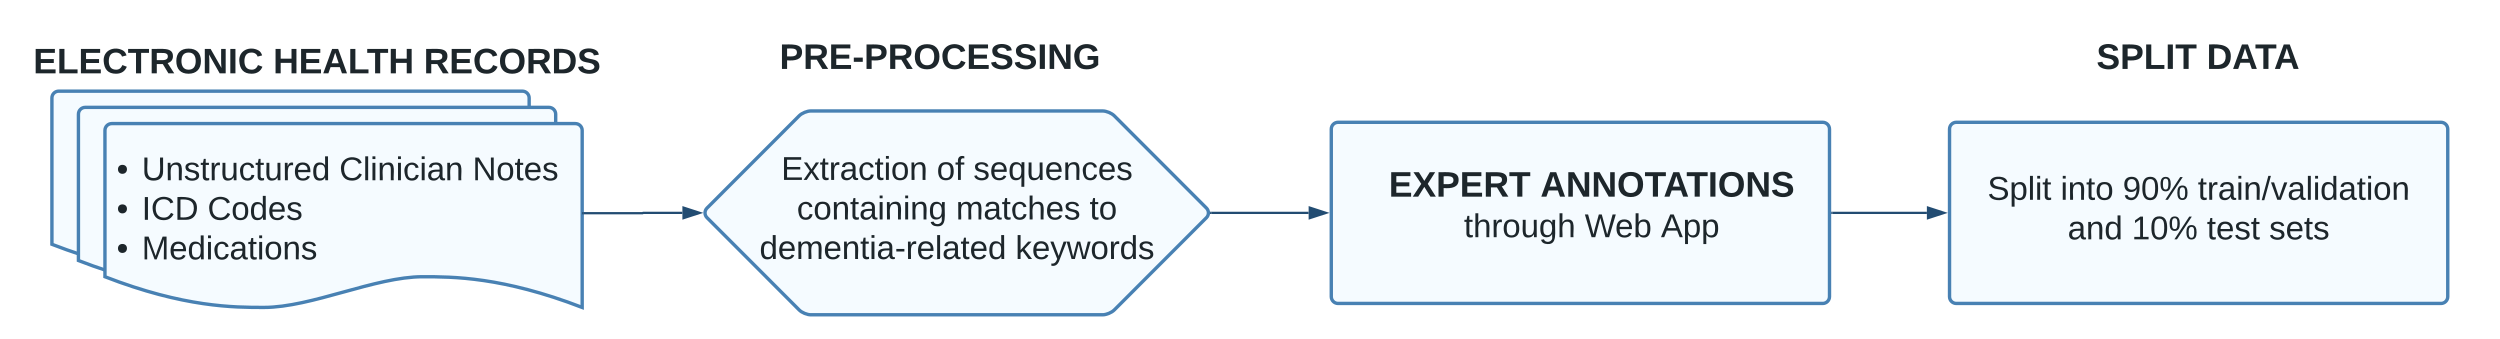 <svg xmlns="http://www.w3.org/2000/svg" xmlns:xlink="http://www.w3.org/1999/xlink" xmlns:lucid="lucid" width="2207.85" height="299.5"><g transform="translate(-185.853 -232)" lucid:page-tab-id="0_0"><path d="M0 0h2797.3v3514H0z" fill="#fff"/><path d="M1804.06 420h83.5" stroke="#224c72" stroke-width="2" fill="none"/><path d="M1804.1 421h-1.04v-2h1.03" fill="#224c72"/><path d="M1902.82 420l-14.26 4.64v-9.28z" stroke="#224c72" stroke-width="2" fill="#224c72"/><path d="M205.85 258c0-3.3 2.7-6 6-6h508c3.32 0 6 2.7 6 6v64.3c0 3.3-2.68 6-6 6h-508c-3.3 0-6-2.7-6-6z" stroke="#000" stroke-opacity="0" fill="#fff" fill-opacity="0"/><use xlink:href="#a" transform="matrix(1,0,0,1,210.853,257) translate(4.42 39.767)"/><use xlink:href="#b" transform="matrix(1,0,0,1,210.853,257) translate(216.269 39.767)"/><use xlink:href="#c" transform="matrix(1,0,0,1,210.853,257) translate(349.261 39.767)"/><path d="M769 258.6c0-3.3 2.7-6 6-6h481.7c3.32 0 6 2.7 6 6V314c0 3.3-2.68 6-6 6H775c-3.3 0-6-2.7-6-6z" stroke="#000" stroke-opacity="0" fill="#fff" fill-opacity="0"/><use xlink:href="#d" transform="matrix(1,0,0,1,774,257.6) translate(100.347 35.267)"/><path d="M1880 258.6c0-3.3 2.7-6 6-6h481.7c3.32 0 6 2.7 6 6V314c0 3.3-2.68 6-6 6H1886c-3.3 0-6-2.7-6-6z" stroke="#000" stroke-opacity="0" fill="#fff" fill-opacity="0"/><use xlink:href="#e" transform="matrix(1,0,0,1,1885,257.6) translate(152.352 35.267)"/><use xlink:href="#f" transform="matrix(1,0,0,1,1885,257.6) translate(249.659 35.267)"/><path d="M1361.56 346c0-3.3 2.7-6 6-6h428c3.3 0 6 2.7 6 6v148c0 3.3-2.7 6-6 6h-428c-3.3 0-6-2.7-6-6z" stroke="#4881b3" stroke-width="3" fill="#f5fbff"/><path d="M1401.56 363.87c0-3.32 2.7-6 6-6h368c3.3 0 6 2.68 6 6v105.46c0 3.32-2.7 6-6 6h-368c-3.3 0-6-2.68-6-6z" stroke="#000" stroke-opacity="0" fill="#fff" fill-opacity="0"/><use xlink:href="#g" transform="matrix(1,0,0,1,1406.56,362.867) translate(5.834 42.8)"/><use xlink:href="#h" transform="matrix(1,0,0,1,1406.56,362.867) translate(139.697 42.8)"/><use xlink:href="#i" transform="matrix(1,0,0,1,1406.56,362.867) translate(72.154 78.622)"/><use xlink:href="#j" transform="matrix(1,0,0,1,1406.56,362.867) translate(178.814 78.622)"/><use xlink:href="#k" transform="matrix(1,0,0,1,1406.56,362.867) translate(246.093 78.622)"/><path d="M1907.56 346c0-3.3 2.7-6 6-6h428c3.3 0 6 2.7 6 6v148c0 3.3-2.7 6-6 6h-428c-3.3 0-6-2.7-6-6z" stroke="#4881b3" stroke-width="3" fill="#f5fbff"/><path d="M1917.56 372.6c0-3.3 2.7-6 6-6h408c3.3 0 6 2.7 6 6v94.8c0 3.3-2.7 6-6 6h-408c-3.3 0-6-2.7-6-6z" stroke="#000" stroke-opacity="0" fill="#fff" fill-opacity="0"/><use xlink:href="#l" transform="matrix(1,0,0,1,1922.56,371.6) translate(18.527 36.856)"/><use xlink:href="#m" transform="matrix(1,0,0,1,1922.56,371.6) translate(83.057 36.856)"/><use xlink:href="#n" transform="matrix(1,0,0,1,1922.56,371.6) translate(137.964 36.856)"/><use xlink:href="#o" transform="matrix(1,0,0,1,1922.56,371.6) translate(204.272 36.856)"/><use xlink:href="#p" transform="matrix(1,0,0,1,1922.56,371.6) translate(89.364 71.789)"/><use xlink:href="#q" transform="matrix(1,0,0,1,1922.56,371.6) translate(145.969 71.789)"/><use xlink:href="#r" transform="matrix(1,0,0,1,1922.56,371.6) translate(212.278 71.789)"/><use xlink:href="#s" transform="matrix(1,0,0,1,1922.56,371.6) translate(267.265 71.789)"/><path d="M231.7 318.5c0-3.3 2.7-6 6-6h409.47c3.3 0 6 2.7 6 6v156.35c-70.38-27.1-114.22-27.1-140.77-27.1-42.14 0-98.2 27.1-140.35 27.1-26.13 0-70.38 0-140.34-27.1z" stroke="#4881b3" stroke-width="3" fill="#f5fbff"/><path d="M255.12 332.82c0-3.3 2.7-6 6-6H670.6c3.3 0 6 2.7 6 6v156.35c-70.4-27.1-114.23-27.1-140.78-27.1-42.15 0-98.2 27.1-140.35 27.1-26.13 0-70.4 0-140.35-27.1z" stroke="#4881b3" stroke-width="3" fill="#f5fbff"/><path d="M278.54 347.15c0-3.3 2.68-6 6-6H694c3.3 0 6 2.7 6 6V503.5c-70.38-27.1-114.22-27.1-140.77-27.1-42.15 0-98.2 27.1-140.35 27.1-26.13 0-70.38 0-140.34-27.1z" stroke="#4881b3" stroke-width="3" fill="#f5fbff"/><path d="M280 362.9h420v114.8H280z" fill="#fff" fill-opacity="0"/><g><use xlink:href="#t" transform="matrix(1,0,0,1,285,367.9) translate(3.906 23.289)"/><use xlink:href="#u" transform="matrix(1,0,0,1,285,367.9) translate(18 23.289)"/><use xlink:href="#v" transform="matrix(1,0,0,1,285,367.9) translate(26.086 23.289)"/><use xlink:href="#w" transform="matrix(1,0,0,1,285,367.9) translate(200.51 23.289)"/><use xlink:href="#x" transform="matrix(1,0,0,1,285,367.9) translate(318.168 23.289)"/><use xlink:href="#t" transform="matrix(1,0,0,1,285,367.9) translate(3.906 58.222)"/><use xlink:href="#u" transform="matrix(1,0,0,1,285,367.9) translate(18 58.222)"/><use xlink:href="#y" transform="matrix(1,0,0,1,285,367.9) translate(26.086 58.222)"/><use xlink:href="#z" transform="matrix(1,0,0,1,285,367.9) translate(84.147 58.222)"/><use xlink:href="#t" transform="matrix(1,0,0,1,285,367.9) translate(3.906 93.156)"/><use xlink:href="#u" transform="matrix(1,0,0,1,285,367.9) translate(18 93.156)"/><use xlink:href="#A" transform="matrix(1,0,0,1,285,367.9) translate(26.086 93.156)"/></g><path d="M891.67 334.24C894 331.9 898.6 330 901.9 330h257.75c3.3 0 7.9 1.9 10.24 4.24l81.42 81.52c2.34 2.34 2.34 6.14 0 8.48l-81.43 81.52c-2.35 2.34-6.94 4.24-10.25 4.24H901.9c-3.3 0-7.9-1.9-10.23-4.24l-81.43-81.52c-2.34-2.34-2.34-6.14 0-8.48z" stroke="#4881b3" stroke-width="3" fill="#f5fbff"/><g><use xlink:href="#B" transform="matrix(1,0,0,1,811,335) translate(64.822 55.889)"/><use xlink:href="#C" transform="matrix(1,0,0,1,811,335) translate(202.129 55.889)"/><use xlink:href="#D" transform="matrix(1,0,0,1,811,335) translate(234.475 55.889)"/><use xlink:href="#E" transform="matrix(1,0,0,1,811,335) translate(78.609 90.822)"/><use xlink:href="#F" transform="matrix(1,0,0,1,811,335) translate(219.151 90.822)"/><use xlink:href="#G" transform="matrix(1,0,0,1,811,335) translate(337.132 90.822)"/><use xlink:href="#H" transform="matrix(1,0,0,1,811,335) translate(45.616 125.756)"/><use xlink:href="#I" transform="matrix(1,0,0,1,811,335) translate(271.632 125.756)"/></g><path d="M701 420.3h52.36c.08 0 .15-.07.15-.15 0-.08.07-.15.16-.15h34.85" stroke="#224c72" stroke-width="2" fill="none"/><path d="M701.03 421.3H700v-2h1.03" fill="#224c72"/><path d="M803.78 420l-14.27 4.64v-9.28z" stroke="#224c72" stroke-width="2" fill="#224c72"/><path d="M1255.55 420h86" stroke="#224c72" stroke-width="2" fill="none"/><path d="M1255.57 421h-1.16l.2-1.33-.16-.67h1.13" fill="#224c72"/><path d="M1356.82 420l-14.26 4.64v-9.28z" stroke="#224c72" stroke-width="2" fill="#224c72"/><defs><path fill="#1d262b" d="M24 0v-248h195v40H76v63h132v40H76v65h150V0H24" id="J"/><path fill="#1d262b" d="M24 0v-248h52v208h133V0H24" id="K"/><path fill="#1d262b" d="M67-125c0 53 21 87 73 88 37 1 54-22 65-47l45 17C233-25 199 4 140 4 58 4 20-42 15-125 8-235 124-281 211-232c18 10 29 29 36 50l-46 12c-8-25-30-41-62-41-52 0-71 34-72 86" id="L"/><path fill="#1d262b" d="M136-208V0H84v-208H4v-40h212v40h-80" id="M"/><path fill="#1d262b" d="M240-174c0 40-23 61-54 70L253 0h-59l-57-94H76V0H24v-248c93 4 217-23 216 74zM76-134c48-2 112 12 112-38 0-48-66-32-112-35v73" id="N"/><path fill="#1d262b" d="M140-251c80 0 125 45 125 126S219 4 139 4C58 4 15-44 15-125s44-126 125-126zm-1 214c52 0 73-35 73-88 0-50-21-86-72-86-52 0-73 35-73 86s22 88 72 88" id="O"/><path fill="#1d262b" d="M175 0L67-191c6 58 2 128 3 191H24v-248h59L193-55c-6-58-2-129-3-193h46V0h-61" id="P"/><path fill="#1d262b" d="M24 0v-248h52V0H24" id="Q"/><g id="a"><use transform="matrix(0.087,0,0,0.087,0,0)" xlink:href="#J"/><use transform="matrix(0.087,0,0,0.087,20.889,0)" xlink:href="#K"/><use transform="matrix(0.087,0,0,0.087,39.95,0)" xlink:href="#J"/><use transform="matrix(0.087,0,0,0.087,60.839,0)" xlink:href="#L"/><use transform="matrix(0.087,0,0,0.087,83.381,0)" xlink:href="#M"/><use transform="matrix(0.087,0,0,0.087,102.443,0)" xlink:href="#N"/><use transform="matrix(0.087,0,0,0.087,124.985,0)" xlink:href="#O"/><use transform="matrix(0.087,0,0,0.087,149.356,0)" xlink:href="#P"/><use transform="matrix(0.087,0,0,0.087,171.898,0)" xlink:href="#Q"/><use transform="matrix(0.087,0,0,0.087,180.602,0)" xlink:href="#L"/></g><path fill="#1d262b" d="M186 0v-106H76V0H24v-248h52v99h110v-99h50V0h-50" id="R"/><path fill="#1d262b" d="M199 0l-22-63H83L61 0H9l90-248h61L250 0h-51zm-33-102l-36-108c-10 38-24 72-36 108h72" id="S"/><g id="b"><use transform="matrix(0.087,0,0,0.087,0,0)" xlink:href="#R"/><use transform="matrix(0.087,0,0,0.087,22.543,0)" xlink:href="#J"/><use transform="matrix(0.087,0,0,0.087,43.431,0)" xlink:href="#S"/><use transform="matrix(0.087,0,0,0.087,65.974,0)" xlink:href="#K"/><use transform="matrix(0.087,0,0,0.087,82.685,0)" xlink:href="#M"/><use transform="matrix(0.087,0,0,0.087,101.746,0)" xlink:href="#R"/></g><path fill="#1d262b" d="M24-248c120-7 223 5 221 122C244-46 201 0 124 0H24v-248zM76-40c74 7 117-18 117-86 0-67-45-88-117-82v168" id="T"/><path fill="#1d262b" d="M169-182c-1-43-94-46-97-3 18 66 151 10 154 114 3 95-165 93-204 36-6-8-10-19-12-30l50-8c3 46 112 56 116 5-17-69-150-10-154-114-4-87 153-88 188-35 5 8 8 18 10 28" id="U"/><g id="c"><use transform="matrix(0.087,0,0,0.087,0,0)" xlink:href="#N"/><use transform="matrix(0.087,0,0,0.087,22.543,0)" xlink:href="#J"/><use transform="matrix(0.087,0,0,0.087,43.431,0)" xlink:href="#L"/><use transform="matrix(0.087,0,0,0.087,65.974,0)" xlink:href="#O"/><use transform="matrix(0.087,0,0,0.087,90.344,0)" xlink:href="#N"/><use transform="matrix(0.087,0,0,0.087,112.887,0)" xlink:href="#T"/><use transform="matrix(0.087,0,0,0.087,135.43,0)" xlink:href="#U"/></g><path fill="#1d262b" d="M24-248c93 1 206-16 204 79-1 75-69 88-152 82V0H24v-248zm52 121c47 0 100 7 100-41 0-47-54-39-100-39v80" id="V"/><path fill="#1d262b" d="M14-72v-43h91v43H14" id="W"/><path fill="#1d262b" d="M67-125c0 54 23 88 75 88 28 0 53-7 68-21v-34h-60v-39h108v91C232-14 192 4 140 4 58 4 20-42 15-125 8-236 126-280 215-234c19 10 29 26 37 47l-47 15c-11-23-29-39-63-39-53 1-75 33-75 86" id="X"/><g id="d"><use transform="matrix(0.087,0,0,0.087,0,0)" xlink:href="#V"/><use transform="matrix(0.087,0,0,0.087,20.889,0)" xlink:href="#N"/><use transform="matrix(0.087,0,0,0.087,43.431,0)" xlink:href="#J"/><use transform="matrix(0.087,0,0,0.087,64.32,0)" xlink:href="#W"/><use transform="matrix(0.087,0,0,0.087,74.678,0)" xlink:href="#V"/><use transform="matrix(0.087,0,0,0.087,95.567,0)" xlink:href="#N"/><use transform="matrix(0.087,0,0,0.087,118.109,0)" xlink:href="#O"/><use transform="matrix(0.087,0,0,0.087,142.48,0)" xlink:href="#L"/><use transform="matrix(0.087,0,0,0.087,165.022,0)" xlink:href="#J"/><use transform="matrix(0.087,0,0,0.087,185.911,0)" xlink:href="#U"/><use transform="matrix(0.087,0,0,0.087,206.8,0)" xlink:href="#U"/><use transform="matrix(0.087,0,0,0.087,227.689,0)" xlink:href="#Q"/><use transform="matrix(0.087,0,0,0.087,236.393,0)" xlink:href="#P"/><use transform="matrix(0.087,0,0,0.087,258.935,0)" xlink:href="#X"/></g><g id="e"><use transform="matrix(0.087,0,0,0.087,0,0)" xlink:href="#U"/><use transform="matrix(0.087,0,0,0.087,20.889,0)" xlink:href="#V"/><use transform="matrix(0.087,0,0,0.087,41.778,0)" xlink:href="#K"/><use transform="matrix(0.087,0,0,0.087,60.839,0)" xlink:href="#Q"/><use transform="matrix(0.087,0,0,0.087,69.543,0)" xlink:href="#M"/></g><g id="f"><use transform="matrix(0.087,0,0,0.087,0,0)" xlink:href="#T"/><use transform="matrix(0.087,0,0,0.087,22.543,0)" xlink:href="#S"/><use transform="matrix(0.087,0,0,0.087,42.735,0)" xlink:href="#M"/><use transform="matrix(0.087,0,0,0.087,59.446,0)" xlink:href="#S"/></g><path fill="#1d262b" d="M182 0l-62-99L58 0H3l86-130-79-118h55l55 88 55-88h55l-75 118L237 0h-55" id="Y"/><g id="g"><use transform="matrix(0.087,0,0,0.087,0,0)" xlink:href="#J"/><use transform="matrix(0.087,0,0,0.087,20.889,0)" xlink:href="#Y"/><use transform="matrix(0.087,0,0,0.087,41.778,0)" xlink:href="#V"/><use transform="matrix(0.087,0,0,0.087,62.667,0)" xlink:href="#J"/><use transform="matrix(0.087,0,0,0.087,83.556,0)" xlink:href="#N"/><use transform="matrix(0.087,0,0,0.087,106.098,0)" xlink:href="#M"/></g><g id="h"><use transform="matrix(0.087,0,0,0.087,0,0)" xlink:href="#S"/><use transform="matrix(0.087,0,0,0.087,22.543,0)" xlink:href="#P"/><use transform="matrix(0.087,0,0,0.087,45.085,0)" xlink:href="#P"/><use transform="matrix(0.087,0,0,0.087,67.628,0)" xlink:href="#O"/><use transform="matrix(0.087,0,0,0.087,91.998,0)" xlink:href="#M"/><use transform="matrix(0.087,0,0,0.087,108.709,0)" xlink:href="#S"/><use transform="matrix(0.087,0,0,0.087,128.902,0)" xlink:href="#M"/><use transform="matrix(0.087,0,0,0.087,147.963,0)" xlink:href="#Q"/><use transform="matrix(0.087,0,0,0.087,156.667,0)" xlink:href="#O"/><use transform="matrix(0.087,0,0,0.087,181.037,0)" xlink:href="#P"/><use transform="matrix(0.087,0,0,0.087,203.58,0)" xlink:href="#U"/></g><path fill="#1d262b" d="M59-47c-2 24 18 29 38 22v24C64 9 27 4 27-40v-127H5v-23h24l9-43h21v43h35v23H59v120" id="Z"/><path fill="#1d262b" d="M106-169C34-169 62-67 57 0H25v-261h32l-1 103c12-21 28-36 61-36 89 0 53 116 60 194h-32v-121c2-32-8-49-39-48" id="aa"/><path fill="#1d262b" d="M114-163C36-179 61-72 57 0H25l-1-190h30c1 12-1 29 2 39 6-27 23-49 58-41v29" id="ab"/><path fill="#1d262b" d="M100-194c62-1 85 37 85 99 1 63-27 99-86 99S16-35 15-95c0-66 28-99 85-99zM99-20c44 1 53-31 53-75 0-43-8-75-51-75s-53 32-53 75 10 74 51 75" id="ac"/><path fill="#1d262b" d="M84 4C-5 8 30-112 23-190h32v120c0 31 7 50 39 49 72-2 45-101 50-169h31l1 190h-30c-1-10 1-25-2-33-11 22-28 36-60 37" id="ad"/><path fill="#1d262b" d="M177-190C167-65 218 103 67 71c-23-6-38-20-44-43l32-5c15 47 100 32 89-28v-30C133-14 115 1 83 1 29 1 15-40 15-95c0-56 16-97 71-98 29-1 48 16 59 35 1-10 0-23 2-32h30zM94-22c36 0 50-32 50-73 0-42-14-75-50-75-39 0-46 34-46 75s6 73 46 73" id="ae"/><g id="i"><use transform="matrix(0.081,0,0,0.081,0,0)" xlink:href="#Z"/><use transform="matrix(0.081,0,0,0.081,8.086,0)" xlink:href="#aa"/><use transform="matrix(0.081,0,0,0.081,24.259,0)" xlink:href="#ab"/><use transform="matrix(0.081,0,0,0.081,33.882,0)" xlink:href="#ac"/><use transform="matrix(0.081,0,0,0.081,50.055,0)" xlink:href="#ad"/><use transform="matrix(0.081,0,0,0.081,66.228,0)" xlink:href="#ae"/><use transform="matrix(0.081,0,0,0.081,82.401,0)" xlink:href="#aa"/></g><path fill="#1d262b" d="M266 0h-40l-56-210L115 0H75L2-248h35L96-30l15-64 43-154h32l59 218 59-218h35" id="af"/><path fill="#1d262b" d="M100-194c63 0 86 42 84 106H49c0 40 14 67 53 68 26 1 43-12 49-29l28 8c-11 28-37 45-77 45C44 4 14-33 15-96c1-61 26-98 85-98zm52 81c6-60-76-77-97-28-3 7-6 17-6 28h103" id="ag"/><path fill="#1d262b" d="M115-194c53 0 69 39 70 98 0 66-23 100-70 100C84 3 66-7 56-30L54 0H23l1-261h32v101c10-23 28-34 59-34zm-8 174c40 0 45-34 45-75 0-40-5-75-45-74-42 0-51 32-51 76 0 43 10 73 51 73" id="ah"/><g id="j"><use transform="matrix(0.081,0,0,0.081,0,0)" xlink:href="#af"/><use transform="matrix(0.081,0,0,0.081,26.847,0)" xlink:href="#ag"/><use transform="matrix(0.081,0,0,0.081,43.02,0)" xlink:href="#ah"/></g><path fill="#1d262b" d="M205 0l-28-72H64L36 0H1l101-248h38L239 0h-34zm-38-99l-47-123c-12 45-31 82-46 123h93" id="ai"/><path fill="#1d262b" d="M115-194c55 1 70 41 70 98S169 2 115 4C84 4 66-9 55-30l1 105H24l-1-265h31l2 30c10-21 28-34 59-34zm-8 174c40 0 45-34 45-75s-6-73-45-74c-42 0-51 32-51 76 0 43 10 73 51 73" id="aj"/><g id="k"><use transform="matrix(0.081,0,0,0.081,0,0)" xlink:href="#ai"/><use transform="matrix(0.081,0,0,0.081,19.407,0)" xlink:href="#aj"/><use transform="matrix(0.081,0,0,0.081,35.58,0)" xlink:href="#aj"/></g><path fill="#1d262b" d="M185-189c-5-48-123-54-124 2 14 75 158 14 163 119 3 78-121 87-175 55-17-10-28-26-33-46l33-7c5 56 141 63 141-1 0-78-155-14-162-118-5-82 145-84 179-34 5 7 8 16 11 25" id="ak"/><path fill="#1d262b" d="M24 0v-261h32V0H24" id="al"/><path fill="#1d262b" d="M24-231v-30h32v30H24zM24 0v-190h32V0H24" id="am"/><g id="l"><use transform="matrix(0.081,0,0,0.081,0,0)" xlink:href="#ak"/><use transform="matrix(0.081,0,0,0.081,19.407,0)" xlink:href="#aj"/><use transform="matrix(0.081,0,0,0.081,35.58,0)" xlink:href="#al"/><use transform="matrix(0.081,0,0,0.081,41.969,0)" xlink:href="#am"/><use transform="matrix(0.081,0,0,0.081,48.357,0)" xlink:href="#Z"/></g><path fill="#1d262b" d="M117-194c89-4 53 116 60 194h-32v-121c0-31-8-49-39-48C34-167 62-67 57 0H25l-1-190h30c1 10-1 24 2 32 11-22 29-35 61-36" id="an"/><g id="m"><use transform="matrix(0.081,0,0,0.081,0,0)" xlink:href="#am"/><use transform="matrix(0.081,0,0,0.081,6.388,0)" xlink:href="#an"/><use transform="matrix(0.081,0,0,0.081,22.561,0)" xlink:href="#Z"/><use transform="matrix(0.081,0,0,0.081,30.648,0)" xlink:href="#ac"/></g><path fill="#1d262b" d="M99-251c64 0 84 50 84 122C183-37 130 33 47-8c-14-7-20-23-25-40l30-5c6 39 69 39 84 7 9-19 16-44 16-74-10 22-31 35-62 35-49 0-73-33-73-83 0-54 28-83 82-83zm-1 141c31-1 51-18 51-49 0-36-14-67-51-67-34 0-49 23-49 58 0 34 15 58 49 58" id="ao"/><path fill="#1d262b" d="M101-251c68 0 85 55 85 127S166 4 100 4C33 4 14-52 14-124c0-73 17-127 87-127zm-1 229c47 0 54-49 54-102s-4-102-53-102c-51 0-55 48-55 102 0 53 5 102 54 102" id="ap"/><path fill="#1d262b" d="M252-156c43 0 55 33 55 80 0 46-13 78-56 78-42 0-55-33-55-78 0-48 12-80 56-80zM93 0H65l162-248h28zM13-171c-1-47 13-79 56-79s55 33 55 79-13 79-55 79c-43 0-56-33-56-79zM251-17c28 0 30-29 30-59 0-31-1-60-29-60-29 0-31 29-31 60 0 29 2 59 30 59zM69-112c27 0 28-30 29-59 0-31-1-60-29-60-29 0-30 30-30 60s2 59 30 59" id="aq"/><g id="n"><use transform="matrix(0.081,0,0,0.081,0,0)" xlink:href="#ao"/><use transform="matrix(0.081,0,0,0.081,16.173,0)" xlink:href="#ap"/><use transform="matrix(0.081,0,0,0.081,32.346,0)" xlink:href="#aq"/></g><path fill="#1d262b" d="M141-36C126-15 110 5 73 4 37 3 15-17 15-53c-1-64 63-63 125-63 3-35-9-54-41-54-24 1-41 7-42 31l-33-3c5-37 33-52 76-52 45 0 72 20 72 64v82c-1 20 7 32 28 27v20c-31 9-61-2-59-35zM48-53c0 20 12 33 32 33 41-3 63-29 60-74-43 2-92-5-92 41" id="ar"/><path fill="#1d262b" d="M0 4l72-265h28L28 4H0" id="as"/><path fill="#1d262b" d="M108 0H70L1-190h34L89-25l56-165h34" id="at"/><path fill="#1d262b" d="M85-194c31 0 48 13 60 33l-1-100h32l1 261h-30c-2-10 0-23-3-31C134-8 116 4 85 4 32 4 16-35 15-94c0-66 23-100 70-100zm9 24c-40 0-46 34-46 75 0 40 6 74 45 74 42 0 51-32 51-76 0-42-9-74-50-73" id="au"/><g id="o"><use transform="matrix(0.081,0,0,0.081,0,0)" xlink:href="#Z"/><use transform="matrix(0.081,0,0,0.081,8.086,0)" xlink:href="#ab"/><use transform="matrix(0.081,0,0,0.081,17.709,0)" xlink:href="#ar"/><use transform="matrix(0.081,0,0,0.081,33.882,0)" xlink:href="#am"/><use transform="matrix(0.081,0,0,0.081,40.27,0)" xlink:href="#an"/><use transform="matrix(0.081,0,0,0.081,56.443,0)" xlink:href="#as"/><use transform="matrix(0.081,0,0,0.081,64.53,0)" xlink:href="#at"/><use transform="matrix(0.081,0,0,0.081,79.085,0)" xlink:href="#ar"/><use transform="matrix(0.081,0,0,0.081,95.258,0)" xlink:href="#al"/><use transform="matrix(0.081,0,0,0.081,101.646,0)" xlink:href="#am"/><use transform="matrix(0.081,0,0,0.081,108.035,0)" xlink:href="#au"/><use transform="matrix(0.081,0,0,0.081,124.207,0)" xlink:href="#ar"/><use transform="matrix(0.081,0,0,0.081,140.38,0)" xlink:href="#Z"/><use transform="matrix(0.081,0,0,0.081,148.467,0)" xlink:href="#am"/><use transform="matrix(0.081,0,0,0.081,154.855,0)" xlink:href="#ac"/><use transform="matrix(0.081,0,0,0.081,171.028,0)" xlink:href="#an"/></g><g id="p"><use transform="matrix(0.081,0,0,0.081,0,0)" xlink:href="#ar"/><use transform="matrix(0.081,0,0,0.081,16.173,0)" xlink:href="#an"/><use transform="matrix(0.081,0,0,0.081,32.346,0)" xlink:href="#au"/></g><path fill="#1d262b" d="M27 0v-27h64v-190l-56 39v-29l58-41h29v221h61V0H27" id="av"/><g id="q"><use transform="matrix(0.081,0,0,0.081,0,0)" xlink:href="#av"/><use transform="matrix(0.081,0,0,0.081,16.173,0)" xlink:href="#ap"/><use transform="matrix(0.081,0,0,0.081,32.346,0)" xlink:href="#aq"/></g><path fill="#1d262b" d="M135-143c-3-34-86-38-87 0 15 53 115 12 119 90S17 21 10-45l28-5c4 36 97 45 98 0-10-56-113-15-118-90-4-57 82-63 122-42 12 7 21 19 24 35" id="aw"/><g id="r"><use transform="matrix(0.081,0,0,0.081,0,0)" xlink:href="#Z"/><use transform="matrix(0.081,0,0,0.081,8.086,0)" xlink:href="#ag"/><use transform="matrix(0.081,0,0,0.081,24.259,0)" xlink:href="#aw"/><use transform="matrix(0.081,0,0,0.081,38.815,0)" xlink:href="#Z"/></g><g id="s"><use transform="matrix(0.081,0,0,0.081,0,0)" xlink:href="#aw"/><use transform="matrix(0.081,0,0,0.081,14.556,0)" xlink:href="#ag"/><use transform="matrix(0.081,0,0,0.081,30.728,0)" xlink:href="#Z"/><use transform="matrix(0.081,0,0,0.081,38.815,0)" xlink:href="#aw"/></g><path fill="#1d262b" d="M62-168c30 0 50 19 50 48S92-70 62-70c-29 0-48-21-48-50s20-48 48-48" id="ax"/><use transform="matrix(0.081,0,0,0.081,0,0)" xlink:href="#ax" id="t"/><path fill="#1d262b" d="M232-93c-1 65-40 97-104 97C67 4 28-28 28-90v-158h33c8 89-33 224 67 224 102 0 64-133 71-224h33v155" id="ay"/><path fill="#1d262b" d="M96-169c-40 0-48 33-48 73s9 75 48 75c24 0 41-14 43-38l32 2c-6 37-31 61-74 61-59 0-76-41-82-99-10-93 101-131 147-64 4 7 5 14 7 22l-32 3c-4-21-16-35-41-35" id="az"/><g id="v"><use transform="matrix(0.081,0,0,0.081,0,0)" xlink:href="#ay"/><use transform="matrix(0.081,0,0,0.081,20.944,0)" xlink:href="#an"/><use transform="matrix(0.081,0,0,0.081,37.117,0)" xlink:href="#aw"/><use transform="matrix(0.081,0,0,0.081,51.672,0)" xlink:href="#Z"/><use transform="matrix(0.081,0,0,0.081,59.759,0)" xlink:href="#ab"/><use transform="matrix(0.081,0,0,0.081,69.381,0)" xlink:href="#ad"/><use transform="matrix(0.081,0,0,0.081,85.554,0)" xlink:href="#az"/><use transform="matrix(0.081,0,0,0.081,100.11,0)" xlink:href="#Z"/><use transform="matrix(0.081,0,0,0.081,108.196,0)" xlink:href="#ad"/><use transform="matrix(0.081,0,0,0.081,124.369,0)" xlink:href="#ab"/><use transform="matrix(0.081,0,0,0.081,133.992,0)" xlink:href="#ag"/><use transform="matrix(0.081,0,0,0.081,150.165,0)" xlink:href="#au"/></g><path fill="#1d262b" d="M212-179c-10-28-35-45-73-45-59 0-87 40-87 99 0 60 29 101 89 101 43 0 62-24 78-52l27 14C228-24 195 4 139 4 59 4 22-46 18-125c-6-104 99-153 187-111 19 9 31 26 39 46" id="aA"/><g id="w"><use transform="matrix(0.081,0,0,0.081,0,0)" xlink:href="#aA"/><use transform="matrix(0.081,0,0,0.081,20.944,0)" xlink:href="#al"/><use transform="matrix(0.081,0,0,0.081,27.332,0)" xlink:href="#am"/><use transform="matrix(0.081,0,0,0.081,33.72,0)" xlink:href="#an"/><use transform="matrix(0.081,0,0,0.081,49.893,0)" xlink:href="#am"/><use transform="matrix(0.081,0,0,0.081,56.281,0)" xlink:href="#az"/><use transform="matrix(0.081,0,0,0.081,70.837,0)" xlink:href="#am"/><use transform="matrix(0.081,0,0,0.081,77.225,0)" xlink:href="#ar"/><use transform="matrix(0.081,0,0,0.081,93.398,0)" xlink:href="#an"/></g><path fill="#1d262b" d="M190 0L58-211 59 0H30v-248h39L202-35l-2-213h31V0h-41" id="aB"/><g id="x"><use transform="matrix(0.081,0,0,0.081,0,0)" xlink:href="#aB"/><use transform="matrix(0.081,0,0,0.081,20.944,0)" xlink:href="#ac"/><use transform="matrix(0.081,0,0,0.081,37.117,0)" xlink:href="#Z"/><use transform="matrix(0.081,0,0,0.081,45.203,0)" xlink:href="#ag"/><use transform="matrix(0.081,0,0,0.081,61.376,0)" xlink:href="#aw"/></g><path fill="#1d262b" d="M33 0v-248h34V0H33" id="aC"/><path fill="#1d262b" d="M30-248c118-7 216 8 213 122C240-48 200 0 122 0H30v-248zM63-27c89 8 146-16 146-99s-60-101-146-95v194" id="aD"/><g id="y"><use transform="matrix(0.081,0,0,0.081,0,0)" xlink:href="#aC"/><use transform="matrix(0.081,0,0,0.081,8.086,0)" xlink:href="#aA"/><use transform="matrix(0.081,0,0,0.081,29.03,0)" xlink:href="#aD"/></g><g id="z"><use transform="matrix(0.081,0,0,0.081,0,0)" xlink:href="#aA"/><use transform="matrix(0.081,0,0,0.081,20.944,0)" xlink:href="#ac"/><use transform="matrix(0.081,0,0,0.081,37.117,0)" xlink:href="#au"/><use transform="matrix(0.081,0,0,0.081,53.29,0)" xlink:href="#ag"/><use transform="matrix(0.081,0,0,0.081,69.462,0)" xlink:href="#aw"/></g><path fill="#1d262b" d="M240 0l2-218c-23 76-54 145-80 218h-23L58-218 59 0H30v-248h44l77 211c21-75 51-140 76-211h43V0h-30" id="aE"/><g id="A"><use transform="matrix(0.081,0,0,0.081,0,0)" xlink:href="#aE"/><use transform="matrix(0.081,0,0,0.081,24.178,0)" xlink:href="#ag"/><use transform="matrix(0.081,0,0,0.081,40.351,0)" xlink:href="#au"/><use transform="matrix(0.081,0,0,0.081,56.524,0)" xlink:href="#am"/><use transform="matrix(0.081,0,0,0.081,62.912,0)" xlink:href="#az"/><use transform="matrix(0.081,0,0,0.081,77.468,0)" xlink:href="#ar"/><use transform="matrix(0.081,0,0,0.081,93.641,0)" xlink:href="#Z"/><use transform="matrix(0.081,0,0,0.081,101.727,0)" xlink:href="#am"/><use transform="matrix(0.081,0,0,0.081,108.115,0)" xlink:href="#ac"/><use transform="matrix(0.081,0,0,0.081,124.288,0)" xlink:href="#an"/><use transform="matrix(0.081,0,0,0.081,140.461,0)" xlink:href="#aw"/></g><path fill="#1d262b" d="M30 0v-248h187v28H63v79h144v27H63v87h162V0H30" id="aF"/><path fill="#1d262b" d="M141 0L90-78 38 0H4l68-98-65-92h35l48 74 47-74h35l-64 92 68 98h-35" id="aG"/><g id="B"><use transform="matrix(0.081,0,0,0.081,0,0)" xlink:href="#aF"/><use transform="matrix(0.081,0,0,0.081,19.407,0)" xlink:href="#aG"/><use transform="matrix(0.081,0,0,0.081,33.963,0)" xlink:href="#Z"/><use transform="matrix(0.081,0,0,0.081,42.049,0)" xlink:href="#ab"/><use transform="matrix(0.081,0,0,0.081,51.672,0)" xlink:href="#ar"/><use transform="matrix(0.081,0,0,0.081,67.845,0)" xlink:href="#az"/><use transform="matrix(0.081,0,0,0.081,82.401,0)" xlink:href="#Z"/><use transform="matrix(0.081,0,0,0.081,90.487,0)" xlink:href="#am"/><use transform="matrix(0.081,0,0,0.081,96.875,0)" xlink:href="#ac"/><use transform="matrix(0.081,0,0,0.081,113.048,0)" xlink:href="#an"/></g><path fill="#1d262b" d="M101-234c-31-9-42 10-38 44h38v23H63V0H32v-167H5v-23h27c-7-52 17-82 69-68v24" id="aH"/><g id="C"><use transform="matrix(0.081,0,0,0.081,0,0)" xlink:href="#ac"/><use transform="matrix(0.081,0,0,0.081,16.173,0)" xlink:href="#aH"/></g><path fill="#1d262b" d="M145-31C134-9 116 4 85 4 32 4 16-35 15-94c0-59 17-99 70-100 32-1 48 14 60 33 0-11-1-24 2-32h30l-1 268h-32zM93-21c41 0 51-33 51-76s-8-73-50-73c-40 0-46 35-46 75s5 74 45 74" id="aI"/><g id="D"><use transform="matrix(0.081,0,0,0.081,0,0)" xlink:href="#aw"/><use transform="matrix(0.081,0,0,0.081,14.556,0)" xlink:href="#ag"/><use transform="matrix(0.081,0,0,0.081,30.728,0)" xlink:href="#aI"/><use transform="matrix(0.081,0,0,0.081,46.901,0)" xlink:href="#ad"/><use transform="matrix(0.081,0,0,0.081,63.074,0)" xlink:href="#ag"/><use transform="matrix(0.081,0,0,0.081,79.247,0)" xlink:href="#an"/><use transform="matrix(0.081,0,0,0.081,95.42,0)" xlink:href="#az"/><use transform="matrix(0.081,0,0,0.081,109.975,0)" xlink:href="#ag"/><use transform="matrix(0.081,0,0,0.081,126.148,0)" xlink:href="#aw"/></g><g id="E"><use transform="matrix(0.081,0,0,0.081,0,0)" xlink:href="#az"/><use transform="matrix(0.081,0,0,0.081,14.556,0)" xlink:href="#ac"/><use transform="matrix(0.081,0,0,0.081,30.728,0)" xlink:href="#an"/><use transform="matrix(0.081,0,0,0.081,46.901,0)" xlink:href="#Z"/><use transform="matrix(0.081,0,0,0.081,54.988,0)" xlink:href="#ar"/><use transform="matrix(0.081,0,0,0.081,71.16,0)" xlink:href="#am"/><use transform="matrix(0.081,0,0,0.081,77.549,0)" xlink:href="#an"/><use transform="matrix(0.081,0,0,0.081,93.722,0)" xlink:href="#am"/><use transform="matrix(0.081,0,0,0.081,100.11,0)" xlink:href="#an"/><use transform="matrix(0.081,0,0,0.081,116.283,0)" xlink:href="#ae"/></g><path fill="#1d262b" d="M210-169c-67 3-38 105-44 169h-31v-121c0-29-5-50-35-48C34-165 62-65 56 0H25l-1-190h30c1 10-1 24 2 32 10-44 99-50 107 0 11-21 27-35 58-36 85-2 47 119 55 194h-31v-121c0-29-5-49-35-48" id="aJ"/><g id="F"><use transform="matrix(0.081,0,0,0.081,0,0)" xlink:href="#aJ"/><use transform="matrix(0.081,0,0,0.081,24.178,0)" xlink:href="#ar"/><use transform="matrix(0.081,0,0,0.081,40.351,0)" xlink:href="#Z"/><use transform="matrix(0.081,0,0,0.081,48.438,0)" xlink:href="#az"/><use transform="matrix(0.081,0,0,0.081,62.993,0)" xlink:href="#aa"/><use transform="matrix(0.081,0,0,0.081,79.166,0)" xlink:href="#ag"/><use transform="matrix(0.081,0,0,0.081,95.339,0)" xlink:href="#aw"/></g><g id="G"><use transform="matrix(0.081,0,0,0.081,0,0)" xlink:href="#Z"/><use transform="matrix(0.081,0,0,0.081,8.086,0)" xlink:href="#ac"/></g><path fill="#1d262b" d="M16-82v-28h88v28H16" id="aK"/><g id="H"><use transform="matrix(0.081,0,0,0.081,0,0)" xlink:href="#au"/><use transform="matrix(0.081,0,0,0.081,16.173,0)" xlink:href="#ag"/><use transform="matrix(0.081,0,0,0.081,32.346,0)" xlink:href="#aJ"/><use transform="matrix(0.081,0,0,0.081,56.524,0)" xlink:href="#ag"/><use transform="matrix(0.081,0,0,0.081,72.697,0)" xlink:href="#an"/><use transform="matrix(0.081,0,0,0.081,88.87,0)" xlink:href="#Z"/><use transform="matrix(0.081,0,0,0.081,96.956,0)" xlink:href="#am"/><use transform="matrix(0.081,0,0,0.081,103.344,0)" xlink:href="#ar"/><use transform="matrix(0.081,0,0,0.081,119.517,0)" xlink:href="#aK"/><use transform="matrix(0.081,0,0,0.081,129.14,0)" xlink:href="#ab"/><use transform="matrix(0.081,0,0,0.081,138.763,0)" xlink:href="#ag"/><use transform="matrix(0.081,0,0,0.081,154.936,0)" xlink:href="#al"/><use transform="matrix(0.081,0,0,0.081,161.324,0)" xlink:href="#ar"/><use transform="matrix(0.081,0,0,0.081,177.497,0)" xlink:href="#Z"/><use transform="matrix(0.081,0,0,0.081,185.583,0)" xlink:href="#ag"/><use transform="matrix(0.081,0,0,0.081,201.756,0)" xlink:href="#au"/></g><path fill="#1d262b" d="M143 0L79-87 56-68V0H24v-261h32v163l83-92h37l-77 82L181 0h-38" id="aL"/><path fill="#1d262b" d="M179-190L93 31C79 59 56 82 12 73V49c39 6 53-20 64-50L1-190h34L92-34l54-156h33" id="aM"/><path fill="#1d262b" d="M206 0h-36l-40-164L89 0H53L-1-190h32L70-26l43-164h34l41 164 42-164h31" id="aN"/><g id="I"><use transform="matrix(0.081,0,0,0.081,0,0)" xlink:href="#aL"/><use transform="matrix(0.081,0,0,0.081,14.556,0)" xlink:href="#ag"/><use transform="matrix(0.081,0,0,0.081,30.728,0)" xlink:href="#aM"/><use transform="matrix(0.081,0,0,0.081,45.284,0)" xlink:href="#aN"/><use transform="matrix(0.081,0,0,0.081,66.228,0)" xlink:href="#ac"/><use transform="matrix(0.081,0,0,0.081,82.401,0)" xlink:href="#ab"/><use transform="matrix(0.081,0,0,0.081,92.023,0)" xlink:href="#au"/><use transform="matrix(0.081,0,0,0.081,108.196,0)" xlink:href="#aw"/></g></defs></g></svg>
